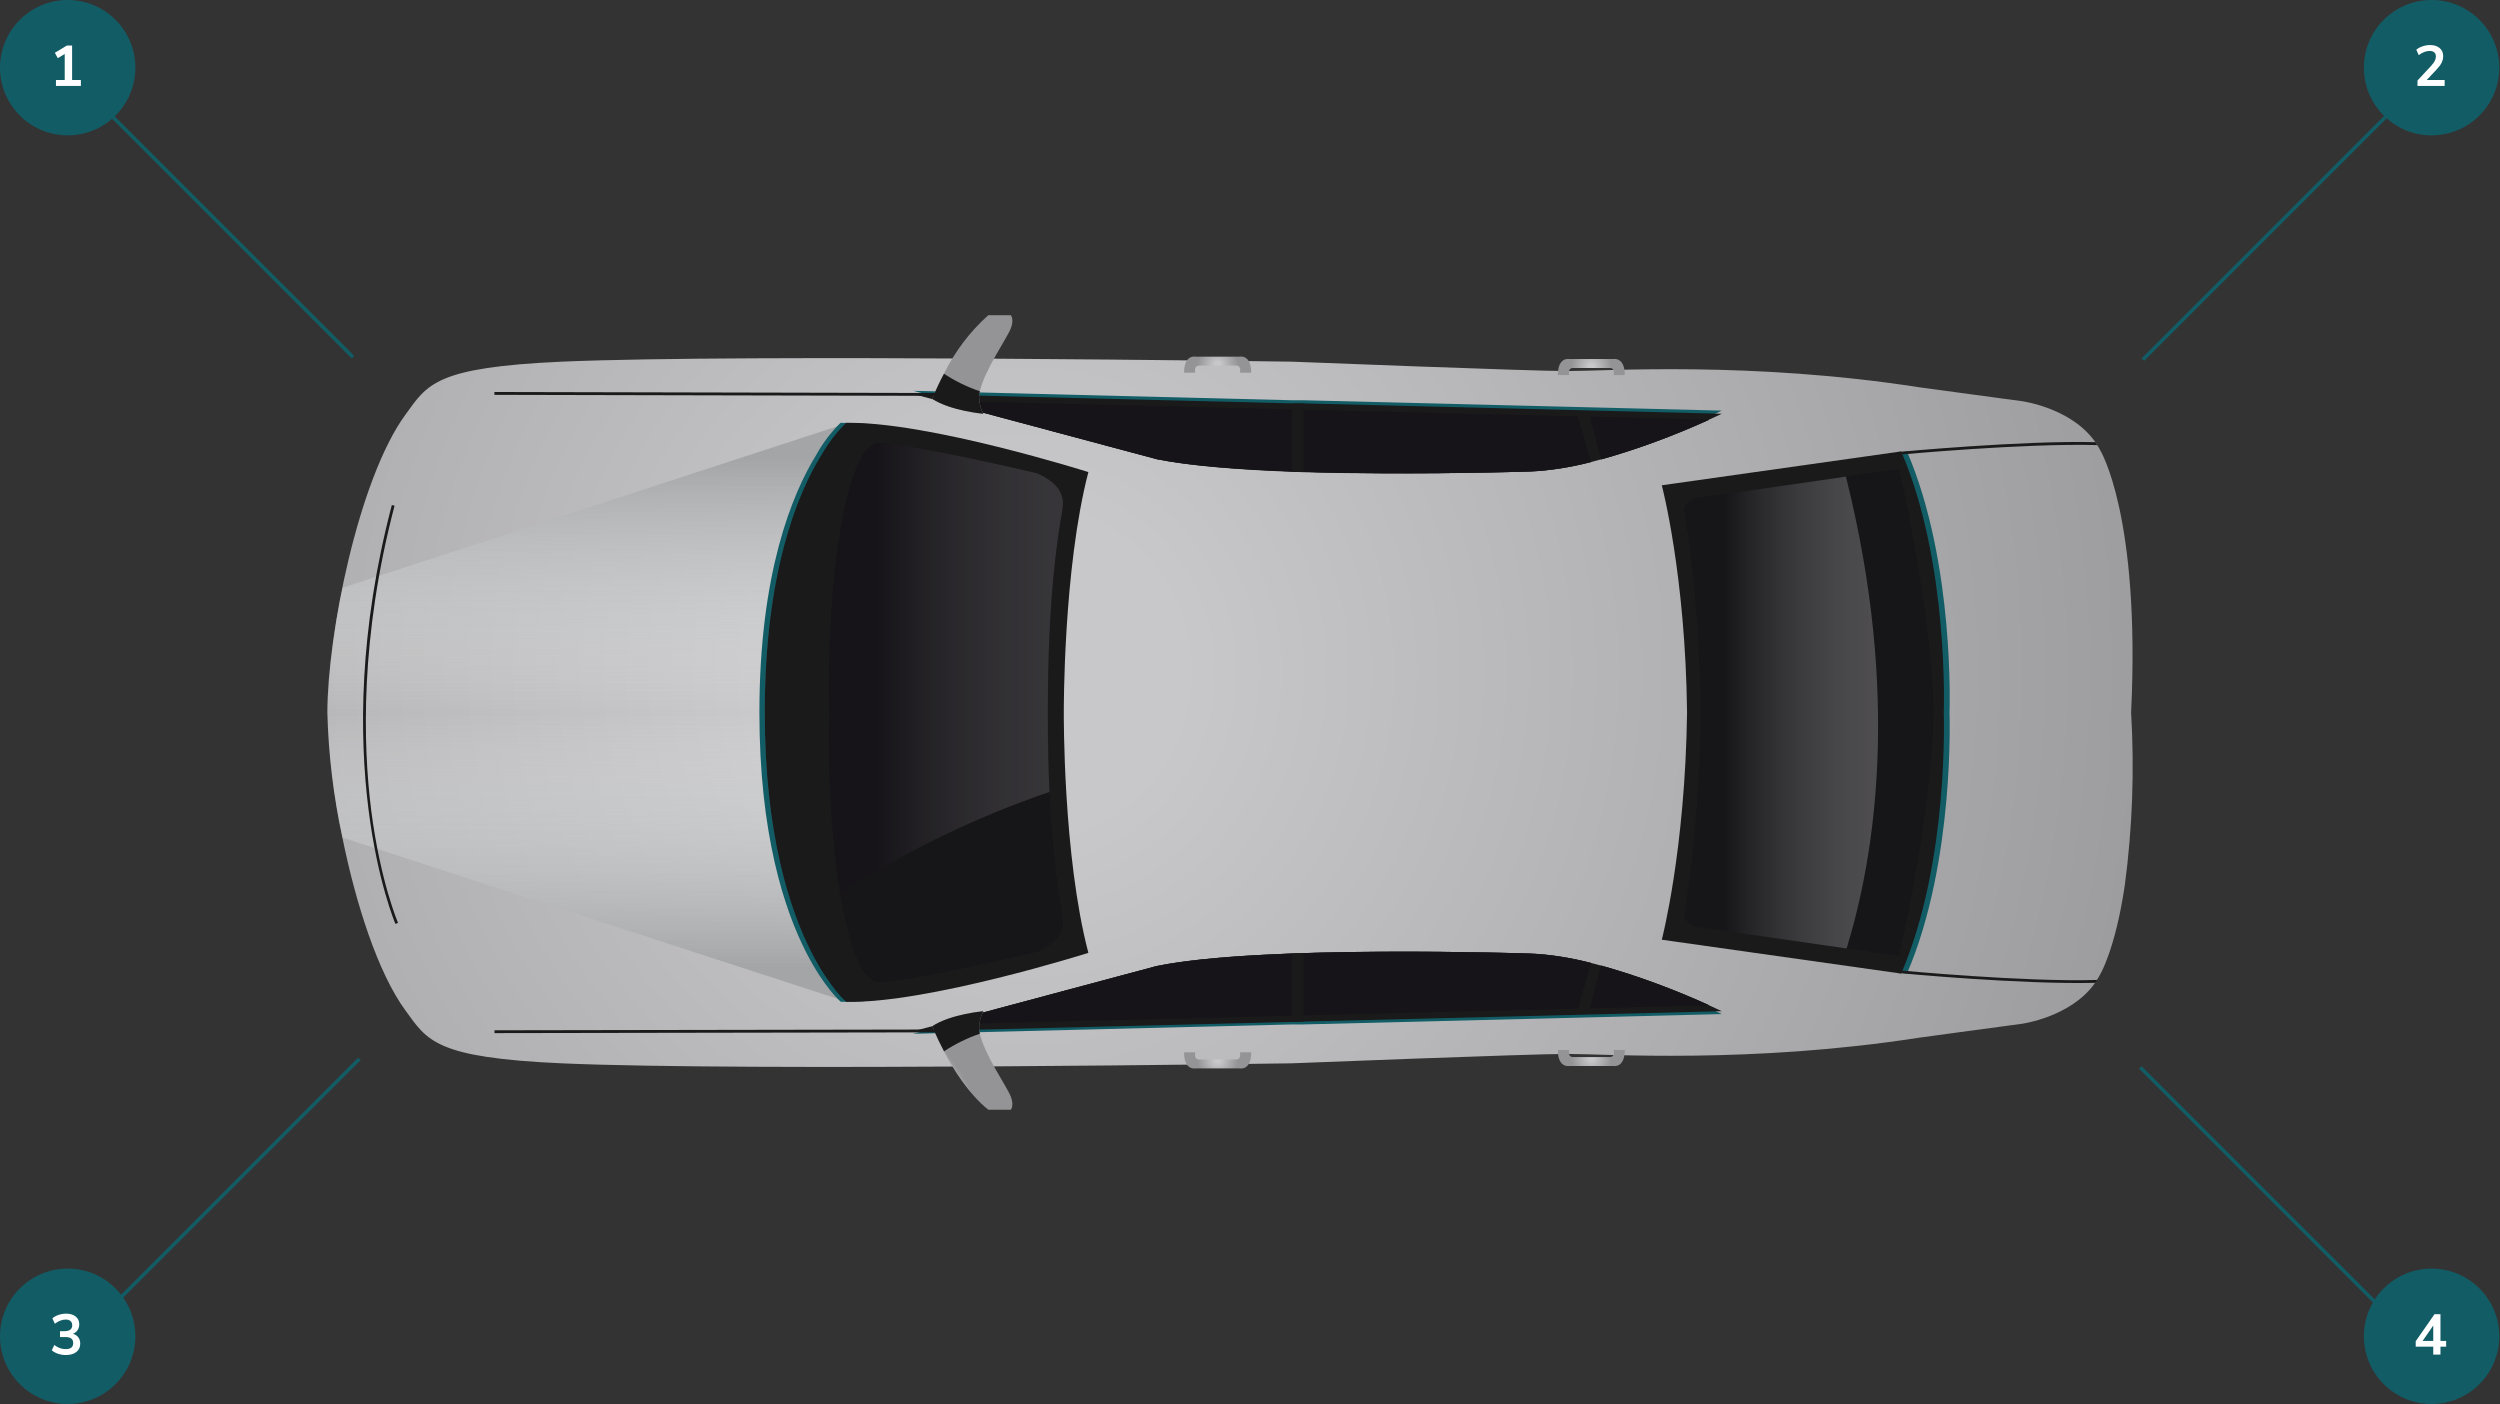 <svg width="349" height="196" viewBox="0 0 349 196" fill="none" xmlns="http://www.w3.org/2000/svg">
<rect x="0" y="0" width="349" height="196" fill="#333333" stroke="none"/>
<g clip-path="url(#clip0_10594_2640)">
<path d="M180.287 50.487C180.287 50.487 213.575 51.803 218.857 51.803C224.139 51.803 244.429 50.4 267.999 54.076L282.267 56.006C282.267 56.006 290.203 57.059 293.184 62.84C293.184 62.84 298.818 71.947 297.504 99.469C297.98 107.515 297.685 115.588 296.623 123.578C295.282 132.641 293.148 136.089 293.148 136.089C293.024 136.333 292.886 136.571 292.734 136.799L292.478 137.203C289.118 142.002 282.232 142.923 282.232 142.923L272.294 144.265L267.964 144.853C244.358 148.529 224.112 147.125 218.822 147.125C213.531 147.125 180.252 148.441 180.252 148.441C180.252 148.441 103.87 149.573 78.448 148.441C60.698 147.652 59.675 145.274 56.615 141.081C52.753 135.817 49.675 126.166 47.797 116.928C46.55 111.186 45.847 105.341 45.698 99.469C45.698 88.713 50.019 66.876 56.624 57.848C59.684 53.655 60.706 51.277 78.457 50.487C103.915 49.382 180.287 50.487 180.287 50.487Z" fill="url(#paint0_radial_10594_2640)"/>
<path d="M213.584 65.385C224.685 65.034 240.355 57.322 240.355 57.322L181.971 55.875H180.384L127.476 54.559L161.469 63.665C166.108 64.613 173.074 65.139 180.402 65.42L181.989 65.473C197.27 65.92 213.584 65.385 213.584 65.385Z" fill="#125C66"/>
<path d="M213.584 133.511C224.685 133.853 240.355 141.565 240.355 141.565L181.971 143.012H180.384L127.476 144.319L161.469 135.213C166.108 134.265 173.074 133.739 180.402 133.458L181.989 133.405C197.27 132.967 213.584 133.511 213.584 133.511Z" fill="#125C66"/>
<path d="M213.584 133.113C224.685 133.455 240.355 141.167 240.355 141.167L181.971 142.614L180.384 142.658L127.476 143.965L161.469 134.859C166.108 133.911 173.074 133.385 180.402 133.104C180.931 133.104 181.46 133.104 181.989 133.051C197.27 132.577 213.584 133.113 213.584 133.113Z" fill="#1A1A1A"/>
<g style="mix-blend-mode:screen" opacity="0.6">
<path d="M223.495 134.789C228.659 136.251 233.703 138.104 238.583 140.334L221.979 140.746L223.495 134.789Z" fill="#151418"/>
</g>
<g style="mix-blend-mode:screen" opacity="0.6">
<path d="M223.495 134.789C228.659 136.251 233.703 138.104 238.583 140.334L221.979 140.746L223.495 134.789Z" fill="#151418"/>
</g>
<g style="mix-blend-mode:screen" opacity="0.6">
<path d="M213.584 133.115C216.465 133.254 219.323 133.695 222.111 134.431L220.268 140.791L131.065 143.002L161.452 134.861C176.072 131.851 213.584 133.115 213.584 133.115Z" fill="#151418"/>
</g>
<g style="mix-blend-mode:screen" opacity="0.6">
<path d="M213.584 133.115C216.465 133.254 219.323 133.695 222.111 134.431L220.268 140.791L131.065 143.002L161.452 134.861C176.072 131.851 213.584 133.115 213.584 133.115Z" fill="#151418"/>
</g>
<g style="mix-blend-mode:screen" opacity="0.6">
<path d="M223.495 134.789C228.659 136.251 233.703 138.104 238.583 140.334L221.979 140.746L223.495 134.789Z" fill="#151418"/>
</g>
<g style="mix-blend-mode:screen" opacity="0.6">
<path d="M213.584 133.115C216.465 133.254 219.323 133.695 222.111 134.431L220.268 140.791L131.065 143.002L161.452 134.861C176.072 131.851 213.584 133.115 213.584 133.115Z" fill="#151418"/>
</g>
<path d="M219.589 147.566C218.795 147.566 219.059 146.574 219.059 146.574H217.472C217.472 149.136 219.059 148.811 219.059 148.811H225.232C225.232 148.811 226.819 149.136 226.819 146.574H225.258C225.258 146.574 225.523 147.566 224.729 147.566H219.58H219.589Z" fill="url(#paint1_radial_10594_2640)"/>
<path d="M167.395 147.898C166.601 147.898 166.866 146.906 166.866 146.906H165.296C165.296 149.477 166.875 149.152 166.875 149.152H173.092C173.092 149.152 174.67 149.477 174.67 146.906H173.092C173.092 146.906 173.347 147.898 172.562 147.898H167.404H167.395Z" fill="url(#paint2_radial_10594_2640)"/>
<path d="M137.273 141.168C136.868 141.939 136.665 142.799 136.682 143.668C136.702 143.884 136.738 144.098 136.788 144.309C137.44 147.257 140.615 151.775 141.109 153.082C141.602 154.389 141.109 154.916 141.109 154.916H137.961C135.227 152.714 133.093 149.327 131.788 146.783C130.73 144.774 130.148 143.274 130.148 143.274C132.714 141.563 137.273 141.168 137.273 141.168Z" fill="url(#paint3_radial_10594_2640)"/>
<path d="M137.273 141.168C136.868 141.939 136.665 142.799 136.682 143.668C136.702 143.884 136.738 144.098 136.788 144.309C135.022 144.911 133.342 145.736 131.788 146.765C130.73 144.756 130.148 143.256 130.148 143.256C132.714 141.563 137.273 141.168 137.273 141.168Z" fill="#1A1A1A"/>
<path d="M232.789 67.745C232.789 67.745 236.087 80.185 236.316 99.469C236.052 118.77 232.789 131.184 232.789 131.184L266.209 135.913C272.946 120.27 272.153 99.469 272.153 99.469C272.153 99.469 272.946 78.659 266.209 63.016L232.789 67.745Z" fill="#125C66"/>
<path d="M231.987 67.745C231.987 67.745 235.294 80.185 235.514 99.469C235.249 118.77 231.987 131.184 231.987 131.184L265.407 135.913C272.144 120.27 271.35 99.469 271.35 99.469C271.35 99.469 272.144 78.659 265.407 63.016L231.987 67.745Z" fill="#1A1A1A"/>
<path d="M132.098 143.719L69.032 143.828L69.033 144.223L132.099 144.113L132.098 143.719Z" fill="#1A1A1A"/>
<g style="mix-blend-mode:screen" opacity="0.6">
<path d="M269.895 99.391C269.746 85.354 265.098 65.43 265.098 65.43L237.454 69.422C236.941 69.404 236.435 69.546 236.008 69.83C235.581 70.113 235.254 70.523 235.073 71.001C237.093 82.406 237.401 96.303 237.445 99.435C237.489 102.567 237.093 116.499 235.073 127.861C235.254 128.339 235.581 128.748 236.008 129.032C236.435 129.315 236.941 129.458 237.454 129.44L265.098 133.432C265.098 133.432 269.746 113.472 269.895 99.479V99.391Z" fill="#151418"/>
</g>
<g style="mix-blend-mode:screen" opacity="0.6">
<path d="M265.098 65.473C265.098 65.473 269.746 85.423 269.895 99.417V99.504C269.746 113.542 265.098 133.466 265.098 133.466L257.788 132.404L237.445 129.474C236.934 129.49 236.43 129.346 236.004 129.063C235.579 128.78 235.253 128.371 235.073 127.895C237.093 116.489 237.401 102.593 237.445 99.469C237.489 96.346 237.093 82.396 235.073 71.026C235.255 70.551 235.581 70.144 236.006 69.863C236.432 69.581 236.935 69.439 237.445 69.456L257.727 66.534L265.098 65.473Z" fill="#151418"/>
</g>
<path d="M45.733 99.469H114.664L118.12 139.826L47.832 116.936C46.584 111.192 45.882 105.344 45.733 99.469Z" fill="url(#paint4_linear_10594_2640)"/>
<path d="M45.733 99.471H114.664L118.12 59.113L47.832 82.047C46.587 87.777 45.884 93.61 45.733 99.471Z" fill="url(#paint5_linear_10594_2640)"/>
<path d="M151.188 65.902C147.66 79.439 147.757 99.469 147.757 99.469C147.757 99.469 147.625 119.481 151.188 133.018C151.188 133.018 128.737 140.116 117.371 139.853C117.371 139.853 115.096 137.922 112.583 133.036C109.479 126.991 106.013 116.445 106.013 99.469C106.013 79.992 110.572 68.982 113.949 63.498C114.857 61.858 115.994 60.355 117.327 59.033C128.693 58.805 151.188 65.902 151.188 65.902Z" fill="#125C66"/>
<path style="mix-blend-mode:screen" opacity="0.6" d="M114.664 63.523C105.643 96.669 110.537 122.656 113.332 133.034C110.228 126.99 106.763 116.444 106.763 99.468C106.763 79.991 111.322 68.98 114.664 63.523Z" fill="url(#paint6_linear_10594_2640)"/>
<path d="M292.778 136.799L292.522 137.203C282.214 137.457 265.319 135.869 265.125 135.843V135.457C265.354 135.475 282.576 137.115 292.778 136.799Z" fill="#1A1A1A"/>
<path d="M181.971 133.07V142.616L180.384 142.66V133.123C180.913 133.097 181.442 133.088 181.971 133.07Z" fill="#1A1A1A"/>
<path d="M213.584 65.821C224.685 65.471 240.355 57.759 240.355 57.759L181.971 56.311H180.384L127.476 55.004L161.469 64.111C166.108 65.058 173.074 65.585 180.402 65.865L181.989 65.918C197.27 66.357 213.584 65.821 213.584 65.821Z" fill="#1A1A1A"/>
<g style="mix-blend-mode:screen" opacity="0.6">
<path d="M223.495 64.14C228.66 62.678 233.703 60.824 238.583 58.595L221.97 58.156L223.495 64.14Z" fill="#151418"/>
</g>
<g style="mix-blend-mode:screen" opacity="0.6">
<path d="M223.495 64.14C228.66 62.678 233.703 60.824 238.583 58.595L221.97 58.156L223.495 64.14Z" fill="#151418"/>
</g>
<g style="mix-blend-mode:screen" opacity="0.6">
<path d="M213.584 65.824C216.464 65.678 219.322 65.234 222.111 64.499L220.268 58.156L131.065 55.945L161.452 64.087C176.072 67.052 213.584 65.824 213.584 65.824Z" fill="#151418"/>
</g>
<g style="mix-blend-mode:screen" opacity="0.6">
<path d="M213.584 65.824C216.464 65.678 219.322 65.234 222.111 64.499L220.268 58.156L131.065 55.945L161.452 64.087C176.072 67.052 213.584 65.824 213.584 65.824Z" fill="#151418"/>
</g>
<g style="mix-blend-mode:screen" opacity="0.6">
<path d="M223.495 64.14C228.66 62.678 233.703 60.824 238.583 58.595L221.97 58.156L223.495 64.14Z" fill="#151418"/>
</g>
<g style="mix-blend-mode:screen" opacity="0.6">
<path d="M213.584 65.824C216.464 65.678 219.322 65.234 222.111 64.499L220.268 58.156L131.065 55.945L161.452 64.087C176.072 67.052 213.584 65.824 213.584 65.824Z" fill="#151418"/>
</g>
<path d="M219.589 51.373C218.795 51.373 219.059 52.356 219.059 52.356H217.472C217.472 49.794 219.059 50.119 219.059 50.119H225.232C225.232 50.119 226.819 49.794 226.819 52.356H225.258C225.258 52.356 225.523 51.373 224.729 51.373H219.58H219.589Z" fill="url(#paint7_radial_10594_2640)"/>
<path d="M167.395 51.032C166.601 51.032 166.866 52.024 166.866 52.024H165.296C165.296 49.462 166.875 49.787 166.875 49.787H173.092C173.092 49.787 174.67 49.462 174.67 52.024H173.092C173.092 52.024 173.347 51.032 172.562 51.032H167.404H167.395Z" fill="url(#paint8_radial_10594_2640)"/>
<path d="M137.273 57.761C136.868 56.989 136.665 56.13 136.682 55.26C136.702 55.044 136.738 54.83 136.788 54.62C137.44 51.672 140.615 47.154 141.109 45.846C141.602 44.539 141.109 44.004 141.109 44.004H137.961C135.401 46.302 133.306 49.065 131.788 52.146C131.182 53.287 130.634 54.458 130.148 55.655C132.714 57.366 137.273 57.761 137.273 57.761Z" fill="url(#paint9_radial_10594_2640)"/>
<path d="M137.273 57.761C136.868 56.989 136.665 56.13 136.682 55.26C136.702 55.044 136.738 54.83 136.788 54.62C135.02 54.021 133.336 53.198 131.779 52.172C131.173 53.313 130.626 54.484 130.139 55.681C132.714 57.366 137.273 57.761 137.273 57.761Z" fill="#1A1A1A"/>
<path d="M69.021 54.726L69.02 55.121L132.086 55.264L132.087 54.869L69.021 54.726Z" fill="#1A1A1A"/>
<path d="M292.778 62.137C292.699 61.997 292.611 61.857 292.522 61.725C282.214 61.479 265.319 63.067 265.125 63.085V63.471C265.354 63.462 282.576 61.848 292.778 62.137Z" fill="#1A1A1A"/>
<path d="M181.971 65.858V56.312H180.384V65.849L181.971 65.858Z" fill="#1A1A1A"/>
<path d="M151.937 65.902C148.41 79.439 148.507 99.469 148.507 99.469C148.507 99.469 148.375 119.481 151.937 133.018C151.937 133.018 129.487 140.116 118.12 139.853C118.12 139.853 115.845 137.922 113.332 133.036C110.228 126.991 106.763 116.445 106.763 99.469C106.763 79.992 111.322 68.982 114.699 63.498C115.62 61.856 116.772 60.352 118.12 59.033C129.487 58.805 151.937 65.902 151.937 65.902Z" fill="#1A1A1A"/>
<g style="mix-blend-mode:screen" opacity="0.6">
<path d="M115.748 99.462C115.351 117.692 118.12 137.187 122.75 137.099C127.379 137.011 144.794 132.861 144.794 132.861C148.322 131.274 148.569 129.352 148.322 127.834C147.555 123.509 146.267 115.552 146.267 99.462C146.267 83.547 147.555 75.423 148.322 71.097C148.586 69.588 148.383 67.658 144.794 66.07C144.794 66.07 127.361 61.964 122.75 61.833C118.138 61.701 115.351 81.239 115.748 99.462Z" fill="#151418"/>
</g>
<g style="mix-blend-mode:screen" opacity="0.6">
<path d="M115.748 99.462C115.351 117.692 118.12 137.187 122.75 137.099C127.379 137.011 144.794 132.861 144.794 132.861C148.322 131.274 148.569 129.352 148.322 127.834C147.555 123.509 146.267 115.552 146.267 99.462C146.267 83.547 147.555 75.423 148.322 71.097C148.586 69.588 148.383 67.658 144.794 66.07C144.794 66.07 127.361 61.964 122.75 61.833C118.138 61.701 115.351 81.239 115.748 99.462Z" fill="#151418"/>
</g>
<g style="mix-blend-mode:screen" opacity="0.6">
<path d="M122.75 61.833C127.37 61.965 144.795 66.071 144.795 66.071C148.322 67.659 148.56 69.58 148.322 71.098C147.564 75.423 146.276 83.547 146.276 99.471C146.276 103.691 146.364 107.367 146.505 110.551C136.237 114.072 126.432 118.808 117.3 124.659C116.048 116.324 115.534 107.895 115.766 99.471C115.351 81.24 118.12 61.666 122.75 61.833Z" fill="#151418"/>
</g>
<path style="mix-blend-mode:screen" opacity="0.6" d="M122.75 61.833C127.37 61.965 144.795 66.071 144.795 66.071C148.322 67.659 148.56 69.58 148.322 71.098C147.564 75.423 146.276 83.547 146.276 99.471C146.276 103.691 146.364 107.367 146.505 110.551C136.237 114.072 126.432 118.808 117.3 124.659C116.048 116.324 115.534 107.895 115.766 99.471C115.351 81.24 118.12 61.666 122.75 61.833Z" fill="url(#paint10_linear_10594_2640)"/>
<path d="M257.691 66.535C265.372 97.242 261.686 119.719 257.788 132.405L237.445 129.475C236.934 129.491 236.43 129.347 236.004 129.064C235.579 128.781 235.253 128.372 235.073 127.896C237.093 116.49 237.401 102.594 237.445 99.47C237.489 96.347 237.093 82.397 235.073 71.027C235.255 70.552 235.581 70.145 236.006 69.864C236.432 69.582 236.935 69.44 237.445 69.457L257.691 66.535Z" fill="url(#paint11_linear_10594_2640)"/>
<path d="M55.566 128.825L55.204 128.983C55.107 128.755 45.416 105.9 54.702 70.5L55.081 70.597C50.248 89.02 50.672 103.935 51.818 113.112C53.097 123.078 55.539 128.772 55.566 128.825Z" fill="#1A1A1A"/>
</g>
<line x1="13.27" y1="13.854" x2="49.27" y2="49.855" stroke="#125C66" stroke-width="0.5"/>
<line x1="14.176" y1="183.823" x2="50.176" y2="147.823" stroke="#125C66" stroke-width="0.5"/>
<line x1="333.144" y1="16.208" x2="299.144" y2="50.208" stroke="#125C66" stroke-width="0.5"/>
<line x1="335.79" y1="186.017" x2="298.79" y2="149.017" stroke="#125C66" stroke-width="0.5"/>
<circle cx="339.449" cy="9.449" r="9.449" fill="#125C66"/>
<path d="M341.274 11.168V12H337.482V11.24L339.402 9.176C339.626 8.931 339.789 8.707 339.89 8.504C339.997 8.296 340.05 8.091 340.05 7.888C340.05 7.632 339.975 7.44 339.826 7.312C339.682 7.179 339.469 7.112 339.186 7.112C338.679 7.112 338.17 7.307 337.658 7.696L337.314 6.944C337.538 6.747 337.823 6.589 338.17 6.472C338.522 6.349 338.874 6.288 339.226 6.288C339.791 6.288 340.239 6.427 340.57 6.704C340.901 6.981 341.066 7.355 341.066 7.824C341.066 8.149 340.997 8.456 340.858 8.744C340.719 9.027 340.485 9.344 340.154 9.696L338.77 11.168H341.274Z" fill="white"/>
<circle cx="9.449" cy="9.449" r="9.449" fill="#125C66"/>
<path d="M10.066 11.168H11.29V12H7.81V11.168H9.034V7.536L8.066 8.12L7.658 7.368L9.33 6.36H10.066V11.168Z" fill="white"/>
<circle cx="9.449" cy="186.547" r="9.449" fill="#125C66"/>
<path d="M10.17 186.202C10.501 186.287 10.754 186.45 10.93 186.69C11.111 186.924 11.202 187.218 11.202 187.57C11.202 188.06 11.021 188.45 10.658 188.738C10.301 189.02 9.813 189.162 9.194 189.162C8.815 189.162 8.45 189.103 8.098 188.986C7.751 188.868 7.463 188.708 7.234 188.506L7.578 187.754C8.069 188.143 8.594 188.338 9.154 188.338C9.511 188.338 9.778 188.268 9.954 188.13C10.13 187.986 10.218 187.77 10.218 187.482C10.218 187.199 10.127 186.991 9.946 186.858C9.77 186.719 9.495 186.65 9.122 186.65H8.378V185.834H8.986C9.717 185.834 10.082 185.559 10.082 185.01C10.082 184.754 10.002 184.556 9.842 184.418C9.687 184.279 9.466 184.21 9.178 184.21C8.927 184.21 8.671 184.26 8.41 184.362C8.154 184.458 7.903 184.602 7.658 184.794L7.314 184.042C7.538 183.839 7.823 183.679 8.17 183.562C8.522 183.444 8.879 183.386 9.242 183.386C9.797 183.386 10.239 183.522 10.57 183.794C10.901 184.06 11.066 184.423 11.066 184.882C11.061 185.196 10.978 185.471 10.818 185.706C10.663 185.935 10.447 186.1 10.17 186.202Z" fill="white"/>
<circle cx="339.449" cy="186.547" r="9.449" fill="#125C66"/>
<path d="M341.482 187.194V187.994H340.69V189.098H339.682V187.994H337.234V187.234L339.858 183.458H340.69V187.194H341.482ZM338.194 187.194H339.682V185.042L338.194 187.194Z" fill="white"/>
<defs>
<radialGradient id="paint0_radial_10594_2640" cx="0" cy="0" r="1" gradientUnits="userSpaceOnUse" gradientTransform="translate(142.431 93.854) rotate(-90) scale(222.921 224.056)">
<stop offset="0.1" stop-color="#C8C8CA"/>
<stop offset="0.83" stop-color="#949496"/>
</radialGradient>
<radialGradient id="paint1_radial_10594_2640" cx="0" cy="0" r="1" gradientUnits="userSpaceOnUse" gradientTransform="translate(222.163 147.697) rotate(-90) scale(3.395 3.413)">
<stop offset="0.1" stop-color="#C8C8CA"/>
<stop offset="0.83" stop-color="#949496"/>
</radialGradient>
<radialGradient id="paint2_radial_10594_2640" cx="0" cy="0" r="1" gradientUnits="userSpaceOnUse" gradientTransform="translate(169.979 148.038) rotate(-90) scale(3.395 3.413)">
<stop offset="0.1" stop-color="#C8C8CA"/>
<stop offset="0.83" stop-color="#949496"/>
</radialGradient>
<radialGradient id="paint3_radial_10594_2640" cx="0" cy="0" r="1" gradientUnits="userSpaceOnUse" gradientTransform="translate(133.326 152.824) rotate(-119.204) scale(11.937 2.753)">
<stop offset="0.1" stop-color="#C8C8CA"/>
<stop offset="0.83" stop-color="#949496"/>
</radialGradient>
<linearGradient id="paint4_linear_10594_2640" x1="81.931" y1="134.948" x2="81.931" y2="94.556" gradientUnits="userSpaceOnUse">
<stop stop-color="#A3A5A7"/>
<stop offset="1" stop-color="white" stop-opacity="0"/>
</linearGradient>
<linearGradient id="paint5_linear_10594_2640" x1="81.931" y1="63.983" x2="81.931" y2="104.375" gradientUnits="userSpaceOnUse">
<stop stop-color="#A3A5A7"/>
<stop offset="1" stop-color="white" stop-opacity="0"/>
</linearGradient>
<linearGradient id="paint6_linear_10594_2640" x1="110.713" y1="133.034" x2="110.713" y2="63.523" gradientUnits="userSpaceOnUse">
<stop stop-color="white" stop-opacity="0"/>
<stop offset="0.61" stop-color="#737275" stop-opacity="0.6"/>
<stop offset="0.93" stop-color="#151418"/>
</linearGradient>
<radialGradient id="paint7_radial_10594_2640" cx="0" cy="0" r="1" gradientUnits="userSpaceOnUse" gradientTransform="translate(222.163 51.233) rotate(90) scale(3.395 3.413)">
<stop offset="0.1" stop-color="#C8C8CA"/>
<stop offset="0.83" stop-color="#949496"/>
</radialGradient>
<radialGradient id="paint8_radial_10594_2640" cx="0" cy="0" r="1" gradientUnits="userSpaceOnUse" gradientTransform="translate(169.979 50.901) rotate(90) scale(3.395 3.413)">
<stop offset="0.1" stop-color="#C8C8CA"/>
<stop offset="0.83" stop-color="#949496"/>
</radialGradient>
<radialGradient id="paint9_radial_10594_2640" cx="0" cy="0" r="1" gradientUnits="userSpaceOnUse" gradientTransform="translate(111.663 23.631) rotate(119.514) scale(11.92 2.732)">
<stop offset="0.1" stop-color="#C8C8CA"/>
<stop offset="0.83" stop-color="#949496"/>
</radialGradient>
<linearGradient id="paint10_linear_10594_2640" x1="122.529" y1="93.242" x2="185.869" y2="93.242" gradientUnits="userSpaceOnUse">
<stop stop-color="white" stop-opacity="0"/>
<stop offset="0.61" stop-color="#737275" stop-opacity="0.6"/>
<stop offset="0.93" stop-color="#151418"/>
</linearGradient>
<linearGradient id="paint11_linear_10594_2640" x1="240.726" y1="99.47" x2="293.272" y2="99.47" gradientUnits="userSpaceOnUse">
<stop stop-color="white" stop-opacity="0"/>
<stop offset="0.61" stop-color="#737275" stop-opacity="0.6"/>
<stop offset="0.93" stop-color="#151418"/>
</linearGradient>
<clipPath id="clip0_10594_2640">
<rect width="251.974" height="110.868" fill="white" transform="translate(45.733 44.031)"/>
</clipPath>
</defs>
</svg>
